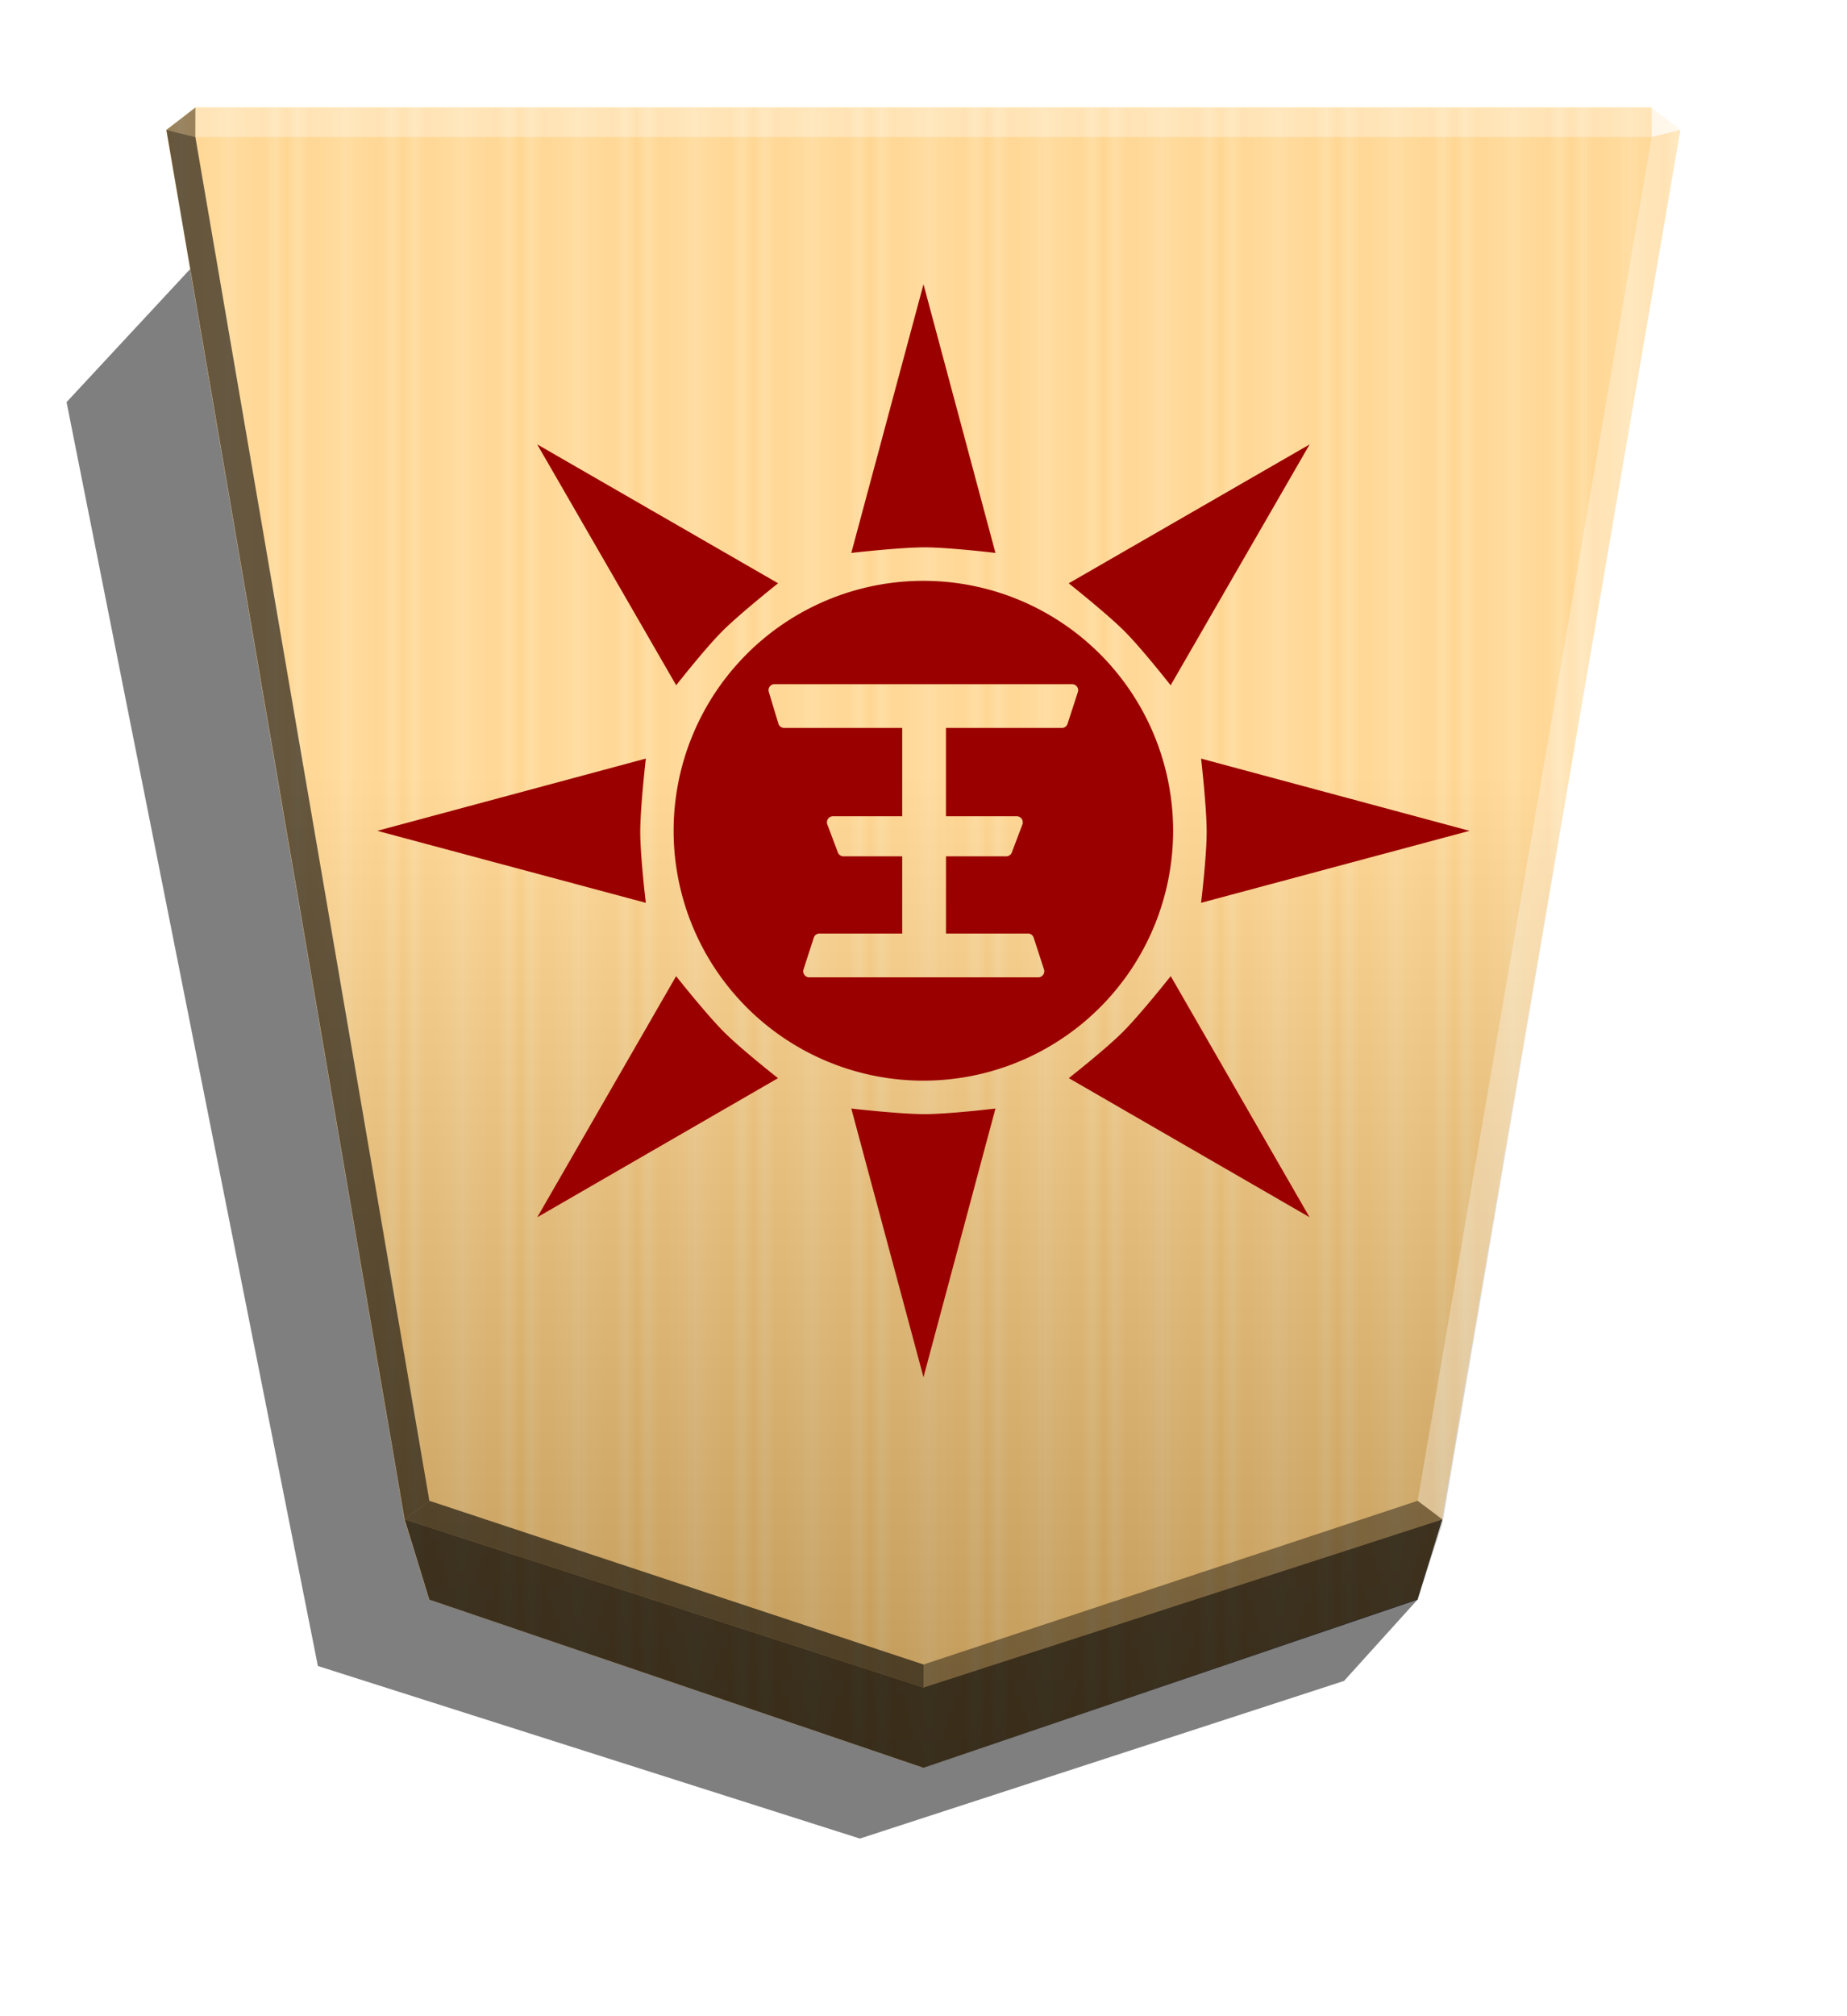 <svg xmlns="http://www.w3.org/2000/svg" width="498.898" height="544.252" viewBox="0 0 1320 1440">
    <defs>
        <linearGradient id="1_QUEENPROMOTED_svg__a" x1="-1430.769" x2="-1409.955" y1="-77.47" y2="-77.47" gradientUnits="userSpaceOnUse" spreadMethod="reflect">
            <stop offset="0" stop-color="#ffd285"/>
            <stop offset=".232" stop-color="#ffcd79"/>
            <stop offset=".616" stop-color="#ffca73"/>
            <stop offset=".808" stop-color="#ffd386"/>
            <stop offset="1" stop-color="#ffc86e"/>
        </linearGradient>
        <linearGradient id="1_QUEENPROMOTED_svg__b" x1="-904.556" x2="-904.556" y1="-406.052" y2="184.159" gradientUnits="userSpaceOnUse">
            <stop offset="0"/>
            <stop offset=".596" stop-color="#fff"/>
        </linearGradient>
        <filter id="1_QUEENPROMOTED_svg__c" width="1.074" height="1.074" x="-.037" y="-.037" color-interpolation-filters="sRGB">
            <feGaussianBlur in="SourceGraphic" result="blur" stdDeviation="6"/>
            <feDiffuseLighting in="blur" lighting-color="#fff" result="diffuse" surfaceScale="4">
                <feDistantLight azimuth="235" elevation="45"/>
            </feDiffuseLighting>
            <feSpecularLighting in="blur" lighting-color="#fff" result="specular" specularExponent="25" surfaceScale="4">
                <feDistantLight azimuth="280" elevation="45"/>
            </feSpecularLighting>
            <feComposite in="diffuse" in2="SourceGraphic" k1="1.4" operator="arithmetic" result="lit"/>
            <feComposite in="lit" in2="specular" k2="1" k3="1" operator="arithmetic" result="shaded"/>
            <feComposite in="shaded" in2="SourceGraphic" operator="in"/>
        </filter>
    </defs>
    <path d="m1013.059 1142.48-52.496 58.045-346.032 112.608-387.339-123.24L47.573 287.21l92.022-99.032z" opacity=".5"/>
    <path fill="url(#1_QUEENPROMOTED_svg__a)" d="m-1220.686-363.581-176.123 60.03-8.809 28.459-84.914 494.898 10.349 7.986h518.995l10.348-7.986-84.914-495.039-8.809-28.459z" transform="translate(-1787.64 533.54)scale(-2.005)"/>
    <path fill="url(#1_QUEENPROMOTED_svg__b)" d="m-905.02-407.213-176.123 59.888-8.809 26.778-84.914 496.72 10.349 7.986h518.995l10.349-7.986-84.914-494.898-8.809-28.601z" opacity=".25" style="mix-blend-mode:overlay" transform="translate(-1154.688 446.054)scale(-2.005)"/>
    <path d="m139.629 97.854.043-21.064-20.75 16.013zm891.185 987.285-17.664-13.248L660 1188.821v16.402z" opacity=".4"/>
    <path d="m289.186 1085.139 17.664-13.248L660 1188.821v16.402z" opacity=".6"/>
    <path d="m289.186 1085.139 17.664-13.248L139.629 97.854l-20.707-5.052z" opacity=".6"/>
    <g fill="#fff">
        <path d="m1030.814 1085.139-17.664-13.248 167.221-974.037 20.707-5.052z" opacity=".3"/>
        <path d="m1180.371 97.854-.043-21.064 20.75 16.013z" opacity=".8"/>
        <path d="M1180.371 97.854H139.629l.043-21.064h1040.656z" opacity=".3"/>
    </g>
    <path d="m306.849 1142.487-17.663-57.348L660 1205.223l370.814-120.084-17.663 57.348L660 1262.571z" opacity=".7"/>
    <path fill="#9b0000" d="m659.992 983.628 51.423-191.89s-33.022 3.983-50.622 3.99c-17.658.01-52.4-3.99-52.4-3.99zM383.983 869.377 556.03 770.05s-26.17-20.536-38.618-32.975c-12.492-12.48-34.225-39.874-34.225-39.874zm551.905-.026-99.199-172.176s-21.74 27.395-34.23 39.874c-12.449 12.438-38.617 32.975-38.618 32.975zm-275.984-97.54A178.49 178.49 0 0 0 838.39 593.327a178.49 178.49 0 0 0-178.485-178.485 178.49 178.49 0 0 0-178.49 178.485 178.49 178.49 0 0 0 178.49 178.486zm82.342-73.778c-.046.003-.094-.002-.14 0-.1.002-.2-.01-.305-.015l-163.271.015c-3.079.104-5.286-2.949-4.237-5.84l7.412-22.803a4.32 4.32 0 0 1 4.231-2.647h58.85v-55.144H602.9c-1.98.035-3.716-1.245-4.236-3.157l-7.404-19.627c-1.067-2.916 1.143-5.936 4.231-5.824h49.3V519.91h-84.3a4.304 4.304 0 0 1-4.237-3.178l-6.878-22.804a4.32 4.32 0 0 1 3.7-5.286h213.12c2.783 0 4.846 2.58 4.231 5.286l-7.41 22.804a4.31 4.31 0 0 1-3.705 3.178h-83.24v63.081h50.374c3.089-.113 5.296 2.949 4.237 5.84l-7.412 19.61c-.508 1.88-2.286 3.199-4.252 3.173h-42.928v55.129h58.302a4.34 4.34 0 0 1 4.251 2.662l7.41 22.788c.99 2.751-.94 5.665-3.808 5.84m116.132-53.221 191.89-51.423-191.89-51.6s4 34.743 3.99 52.4c-.01 17.6-3.99 50.623-3.99 50.623m-396.823 0s-3.983-33.025-3.99-50.623c-.01-17.658 3.99-52.4 3.99-52.4l-191.89 51.6zm375.067-155.36 99.333-172.047-172.176 99.204s27.394 21.734 39.874 34.225c12.438 12.448 32.97 38.617 32.97 38.618zm-353.373-.026s20.53-26.17 32.97-38.618c12.478-12.492 39.873-34.225 39.873-34.225l-172.17-99.204zm228.166-94.511-51.423-191.89-51.599 191.89s34.743-4 52.4-3.99c17.6.01 50.622 3.99 50.622 3.99" filter="url(#1_QUEENPROMOTED_svg__c)" paint-order="stroke fill markers"/>
</svg>
